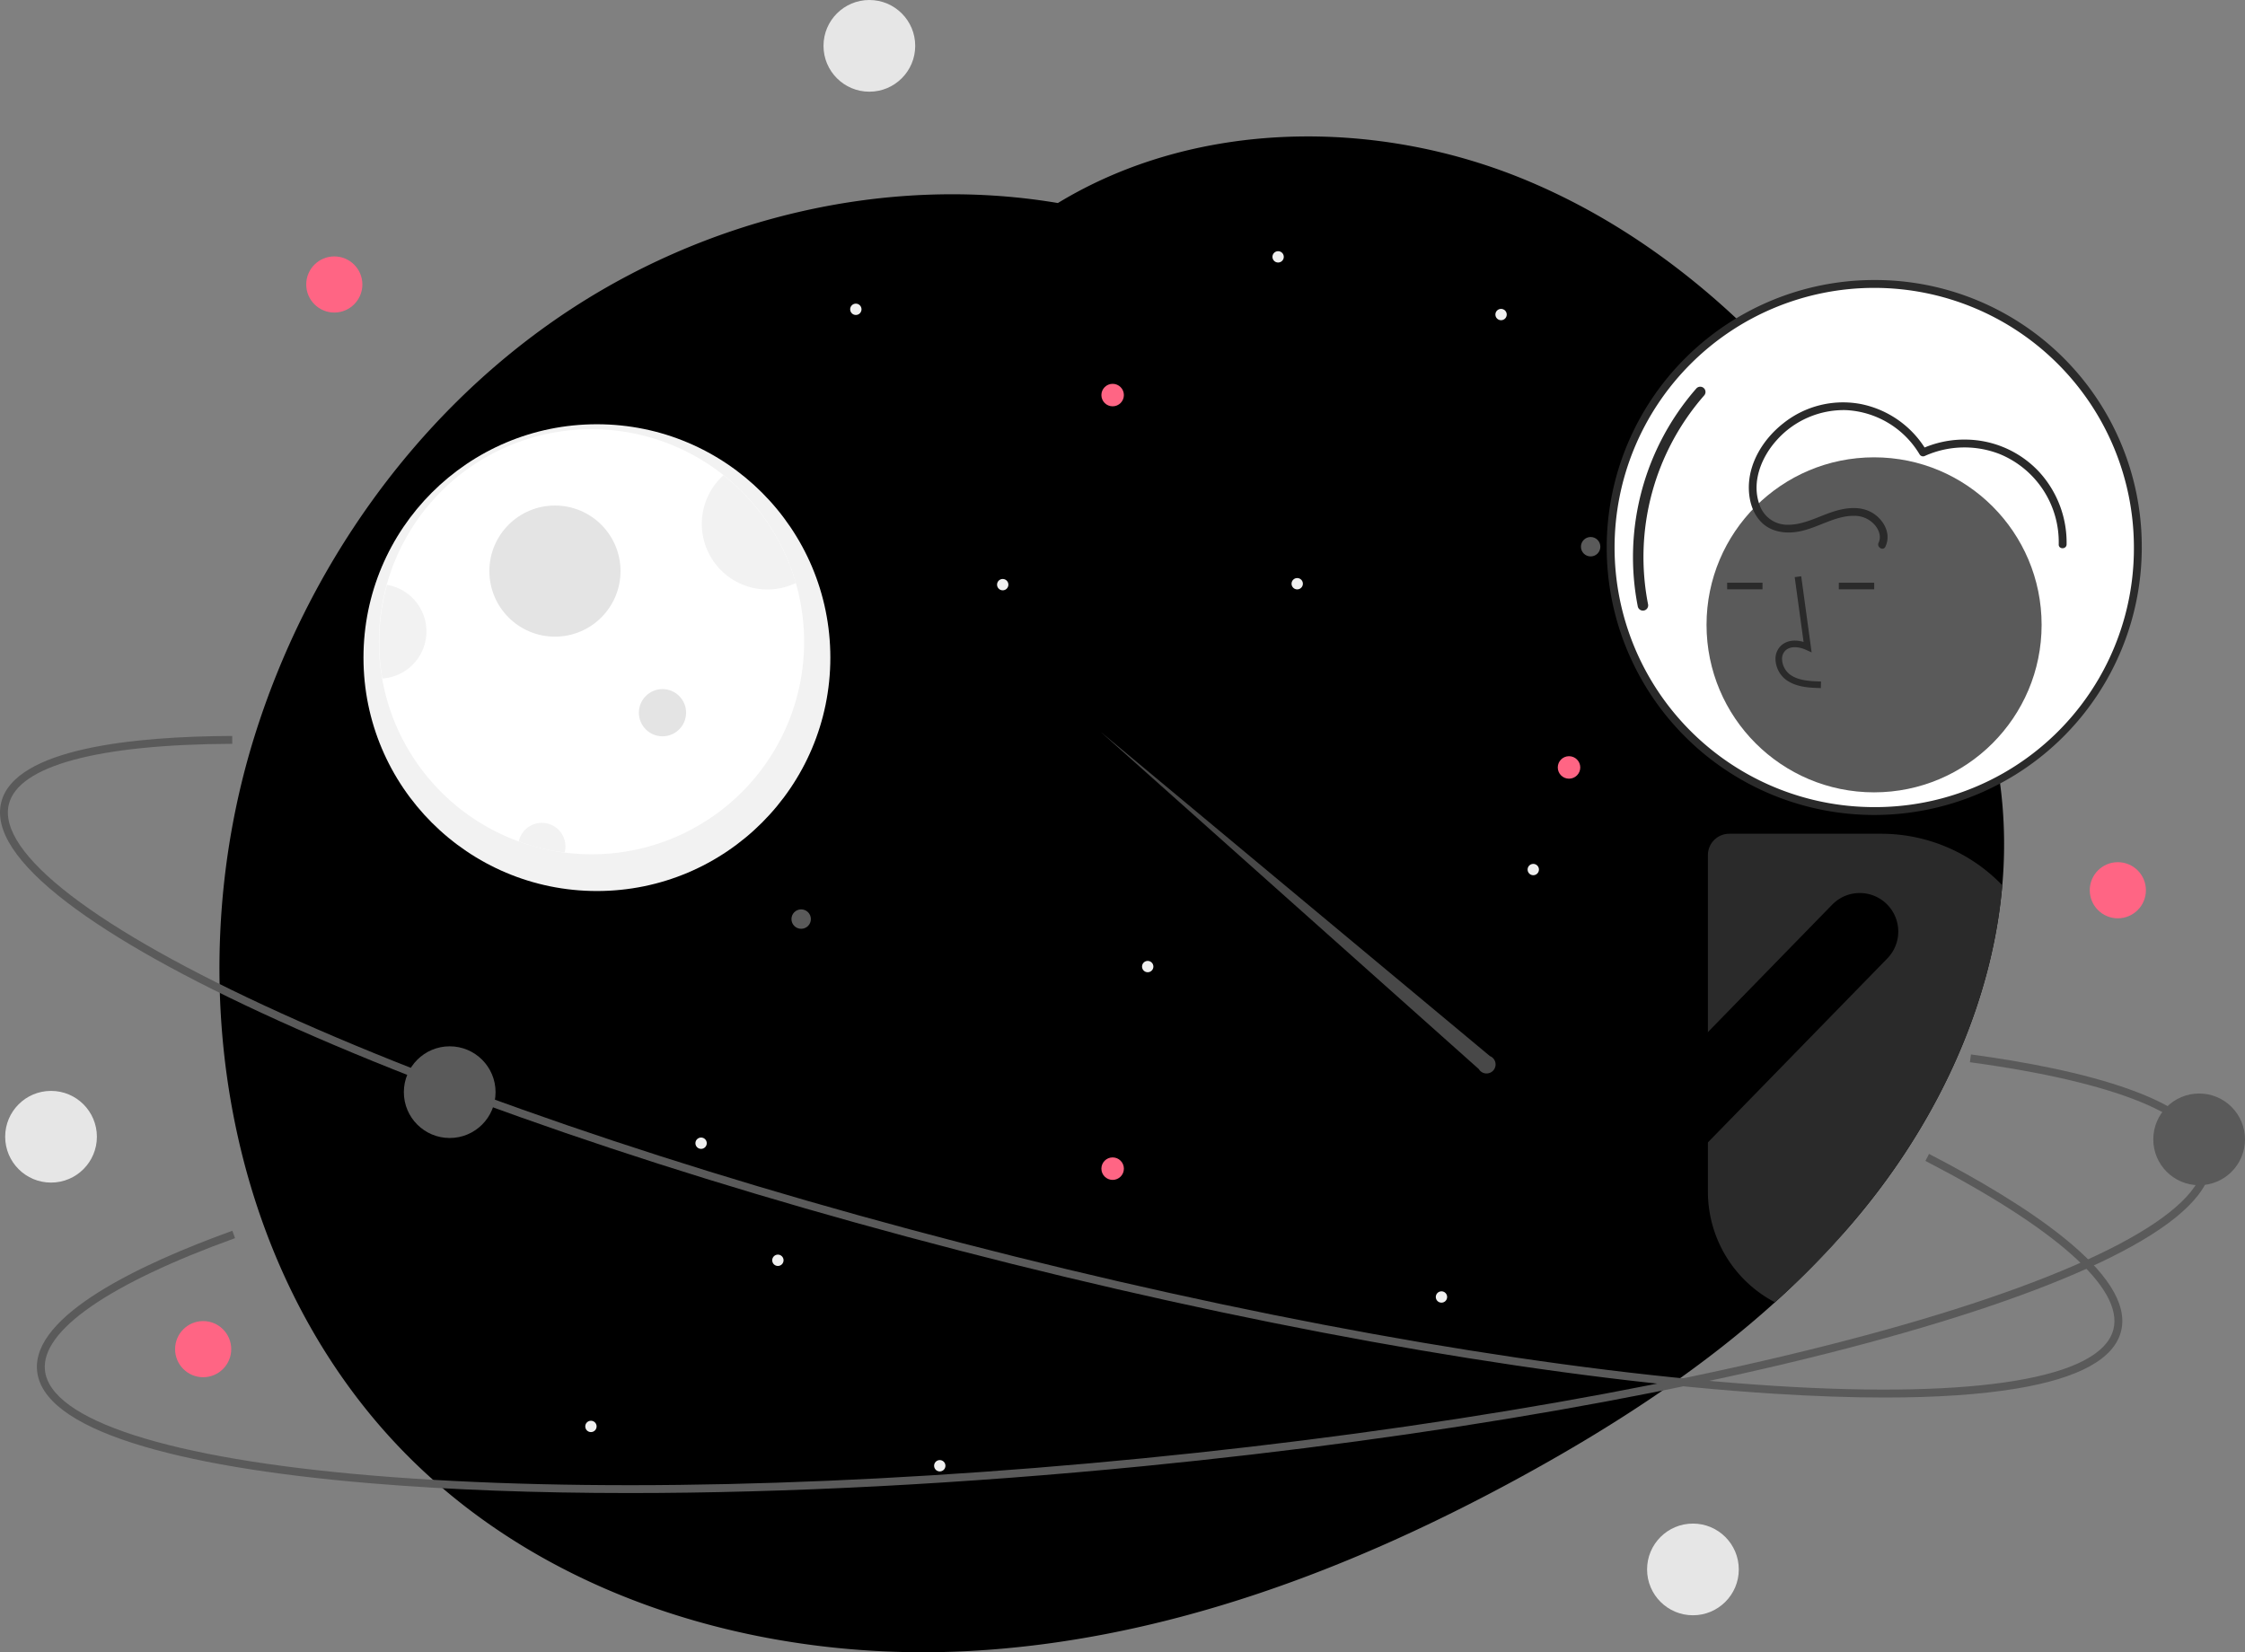 <svg xmlns="http://www.w3.org/2000/svg" data-name="Layer 1" width="855.94" height="630.066"
     viewBox="0 0 855.94 630.066">
    <rect x="0" y="0" width="855.94" height="630.066" fill="#808080" stroke="none"/>
    <path d="M935.432,472.558c-3.73,43.08-22.51,84.71-49.3,119.14q-1.68,2.16-3.4,4.28-3.87,4.77-7.94,9.36-4.98,5.655-10.25,11.05-4.29,4.44-8.78,8.69-3.465,3.315-7.01,6.5c-28.43,25.69-61.09,46.89-94.74,65.43-65.67,36.17-137.65,63.57-212.52,67.56-74.86,3.98-153.01-17.46-207.91-68.52-73.99-68.81-94.64-183.58-64.6-280.05,19.98-64.18,60.76-122.24,116.26-160.16,55.02-37.59,124.43-54.51,190.12-43.45,52.44-31.87,121.09-32.48,178.1-8.89,30.42,12.59,57.72,31.31,81.67,53.93a339.343,339.343,0,0,1,30.72,33.23q1.455,1.785,2.88,3.6,5.97,7.545,11.55,15.4,8.01,11.265,15.21,23.03c1.32,2.16,2.63,4.33,3.91,6.52.86,1.47,1.73,2.95,2.58,4.44a.298.298,0,0,1,.04.1c13.31,23.41,24.19,48.39,29.86,74.5,1,4.62,1.84,9.26,2.49,13.94v.01q.855,5.955,1.29,11.97A176.977,176.977,0,0,1,935.432,472.558Z"
          transform="translate(-172.03 -134.967)" fill="#000000"/>
    <path d="M740.074,537.684,591.612,414.006,735.84,542.638a3.442,3.442,0,1,0,4.234-4.954Z"
          transform="translate(-172.03 -134.967)" fill="#f0f0f0" opacity="0.3"/>
    <circle cx="227.582" cy="250.781" r="89" fill="#f2f2f2"/>
    <path d="M478.612,379.748a80.994,80.994,0,0,1-81,81,81.572,81.572,0,0,1-27.8-4.9,81.055,81.055,0,1,1,108.8-76.1Z"
          transform="translate(-172.03 -134.967)" fill="#fff"/>
    <circle cx="211.582" cy="217.781" r="25" fill="#e4e4e4"/>
    <path d="M475.452,357.278a25.001,25.001,0,0,1-27.6-41.08A81.053,81.053,0,0,1,475.452,357.278Z"
          transform="translate(-172.03 -134.967)" fill="#f2f2f2"/>
    <circle cx="252.582" cy="271.781" r="9" fill="#e4e4e4"/>
    <path d="M387.612,457.748a9.046,9.046,0,0,1-.31,2.34,79.528,79.528,0,0,1-17.49-4.24,9.002,9.002,0,0,1,17.8,1.9Z"
          transform="translate(-172.03 -134.967)" fill="#f2f2f2"/>
    <path d="M334.612,375.748a18.002,18.002,0,0,1-16.8,17.96,81.548,81.548,0,0,1,1.76-35.71A18,18,0,0,1,334.612,375.748Z"
          transform="translate(-172.03 -134.967)" fill="#f2f2f2"/>
    <circle cx="606.457" cy="208.483" r="3.702" fill="#5A5A5A"/>
    <circle cx="572.302" cy="119.949" r="2.163" fill="#f0f0f0"/>
    <circle cx="225.302" cy="543.949" r="2.163" fill="#f0f0f0"/>
    <circle cx="584.581" cy="331.594" r="2.163" fill="#f0f0f0"/>
    <circle cx="305.457" cy="350.483" r="3.702" fill="#5A5A5A"/>
    <circle cx="171.457" cy="416.483" r="17.483" fill="#5A5A5A"/>
    <circle cx="267.302" cy="435.949" r="2.163" fill="#f0f0f0"/>
    <circle cx="487.302" cy="97.949" r="2.163" fill="#f0f0f0"/>
    <circle cx="358.302" cy="558.949" r="2.163" fill="#f0f0f0"/>
    <circle cx="326.302" cy="117.949" r="2.163" fill="#f0f0f0"/>
    <circle cx="382.302" cy="222.949" r="2.163" fill="#f0f0f0"/>
    <circle cx="296.581" cy="480.594" r="2.163" fill="#f0f0f0"/>
    <circle cx="549.581" cy="494.594" r="2.163" fill="#f0f0f0"/>
    <circle cx="437.581" cy="368.594" r="2.163" fill="#f0f0f0"/>
    <circle cx="494.581" cy="222.594" r="2.163" fill="#f0f0f0"/>
    <circle cx="598.212" cy="292.655" r="4.289" fill="#ff6584"/>
    <circle cx="424.212" cy="150.655" r="4.289" fill="#ff6584"/>
    <circle cx="424.212" cy="445.655" r="4.289" fill="#ff6584"/>
    <path d="M863.452,605.338a7.694,7.694,0,0,0-7.39,5.58,7.39,7.39,0,0,0-.3,2.12v12.04q4.485-4.245,8.78-8.69,5.265-5.4,10.25-11.05Z"
          transform="translate(-172.03 -134.967)" fill="#5A5A5A"/>
    <path d="M890.681,667.898q-19.368,0-42.457-1.464c-79.614-5.056-182.738-22.633-290.376-49.492-107.638-26.859-206.93-59.794-279.585-92.734-35.393-16.047-62.556-31.236-80.735-45.147-19.247-14.727-27.666-27.564-25.024-38.153,5.148-20.629,50.731-25.142,88.064-25.295l.013,3c-51.268.21-81.514,8.387-85.166,23.022-4.652,18.64,33.287,47.741,104.087,79.841,72.496,32.868,171.605,65.739,279.073,92.557,107.467,26.816,210.401,44.363,289.84,49.408,77.579,4.928,124.743-2.938,129.395-21.578,3.862-15.477-21.598-38.275-71.689-64.198l1.379-2.664c36.397,18.836,78.646,45.852,73.222,67.589-2.643,10.589-16.105,17.965-40.015,21.923C927.076,666.767,910.335,667.898,890.681,667.898Z"
          transform="translate(-172.03 -134.967)" fill="#5A5A5A"/>
    <circle cx="714.582" cy="208.781" r="100.5" fill="#fff"/>
    <path d="M886.612,241.748a102,102,0,1,0,102,102A101.635,101.635,0,0,0,886.612,241.748Zm0,201a99,99,0,1,1,99-99A98.618,98.618,0,0,1,886.612,442.748Z"
          transform="translate(-172.03 -134.967)" fill="#2A2A2A"/>
    <path d="M798.417,367.818a2.001,2.001,0,0,1-1.957-1.598,97.669,97.669,0,0,1,22.341-83.135,2,2,0,0,1,2.986,2.661A93.597,93.597,0,0,0,800.378,365.415a2.002,2.002,0,0,1-1.961,2.403Z"
          transform="translate(-172.03 -134.967)" fill="#2A2A2A"/>
    <circle cx="714.519" cy="238.274" r="63.877" fill="#5A5A5A"/>
    <path d="M866.248,397.357c-4.141-.115-9.294-.259-13.264-3.159a10.186,10.186,0,0,1-4.008-7.606,6.852,6.852,0,0,1,2.33-5.628c2.074-1.752,5.101-2.163,8.364-1.204l-3.381-24.706,2.482-.34,3.974,29.045-2.072-.951c-2.403-1.102-5.701-1.663-7.75.069a4.403,4.403,0,0,0-1.444,3.627,7.699,7.699,0,0,0,2.982,5.671c3.089,2.257,7.197,2.548,11.856,2.678Z"
          transform="translate(-172.03 -134.967)" fill="#2A2A2A"/>
    <rect x="658.495" y="222.218" width="13.491" height="2.505" fill="#2A2A2A"/>
    <rect x="701.08" y="222.218" width="13.491" height="2.505" fill="#2A2A2A"/>
    <path d="M889.232,452.908h-57.9a8.147,8.147,0,0,0-8.14,8.14v128.33a47.67,47.67,0,0,0,25.56,42.2q3.555-3.18,7.01-6.5,4.485-4.245,8.78-8.69,5.265-5.4,10.25-11.05,4.08-4.59,7.94-9.36,1.725-2.115,3.4-4.28c26.79-34.43,45.57-76.06,49.3-119.14A64.049,64.049,0,0,0,889.232,452.908Z"
          transform="translate(-172.03 -134.967)" fill="#2A2A2A"/>
    <path d="M891.342,479.688a14.611,14.611,0,0,0-10.43-4.17,14.465,14.465,0,0,0-9.16,3.36,13.123,13.123,0,0,0-1.17,1.07l-47.39,48.6-34.37,35.25a6.801,6.801,0,0,0-1.28,1.8,7.296,7.296,0,0,0-.77,3.32,7.168,7.168,0,0,0,2.18,5.07l1.35,1.32,9.8,9.55.01-.01a7.291,7.291,0,0,0,4.66,1.63,7.167,7.167,0,0,0,5.07-2.18l1.59-1.62,11.38-11.67.38-.39,68.41-70.16a14.691,14.691,0,0,0-.26-20.77Z"
          transform="translate(-172.03 -134.967)" fill="#000000"/>
    <path d="M890.862,343.44c2.112-4.467-.053-9.238-3.764-12.091-4.676-3.595-10.722-3.001-16.04-1.299-5.822,1.863-11.514,5.216-17.804,5.023a11.131,11.131,0,0,1-10.244-7.278c-3.369-8.639.436-18.295,6.3-24.847a34.268,34.268,0,0,1,26.544-11.586,34.65,34.65,0,0,1,28.068,16.903,1.541,1.541,0,0,0,2.052.538,36.882,36.882,0,0,1,28.394-.714,36.29,36.29,0,0,1,22.58,34.492c-.05,1.931,2.95,1.93,3,0a39.892,39.892,0,0,0-10.599-27.812,38.719,38.719,0,0,0-27.567-12.168,39.336,39.336,0,0,0-17.322,3.612l2.052.538a37.699,37.699,0,0,0-25.099-17.728,36.485,36.485,0,0,0-29.424,7.328c-7.702,6.027-13.538,15.38-13.175,25.411.157,4.34,1.447,8.796,4.461,12.031,3.86,4.143,9.622,4.859,14.946,3.798,7.076-1.411,13.535-6.064,20.911-5.921a10.212,10.212,0,0,1,7.642,3.445c1.625,1.833,2.604,4.47,1.497,6.811-.821,1.736,1.765,3.26,2.59,1.514Z"
          transform="translate(-172.03 -134.967)" fill="#2A2A2A"/>
    <path d="M412.094,704.323c-35.599.001-68.694-1.221-98.322-3.686-38.727-3.223-69.415-8.403-91.21-15.396-23.077-7.405-35.319-16.667-36.388-27.528-2.083-21.158,39.334-40.725,74.445-53.413l1.02,2.822c-48.217,17.424-73.957,35.286-72.479,50.298,1.882,19.119,47.392,33.781,124.862,40.228,79.325,6.601,183.717,4.262,293.947-6.59,110.23-10.849,213.076-28.906,289.591-50.846,74.726-21.426,116.505-44.68,114.623-63.799-1.562-15.874-33.203-28.793-89.092-36.379l.403-2.973c40.61,5.512,89.479,16.762,91.674,39.058,1.069,10.861-9.133,22.332-30.323,34.094-20.015,11.109-49.104,22.173-86.458,32.883-76.685,21.988-179.72,40.081-290.125,50.948C539.002,700.86,472.017,704.323,412.094,704.323Z"
          transform="translate(-172.03 -134.967)" fill="#5A5A5A"/>
    <circle cx="838.457" cy="434.483" r="17.483" fill="#5A5A5A"/>
    <circle cx="331.457" cy="17.483" r="17.483" fill="#e6e6e6"/>
    <circle cx="19.457" cy="433.483" r="17.483" fill="#e6e6e6"/>
    <circle cx="127.457" cy="108.483" r="10.702" fill="#ff6584"/>
    <circle cx="77.457" cy="514.483" r="10.702" fill="#ff6584"/>
    <circle cx="807.457" cy="339.483" r="10.702" fill="#ff6584"/>
    <circle cx="645.457" cy="598.483" r="17.483" fill="#e6e6e6"/>
</svg>